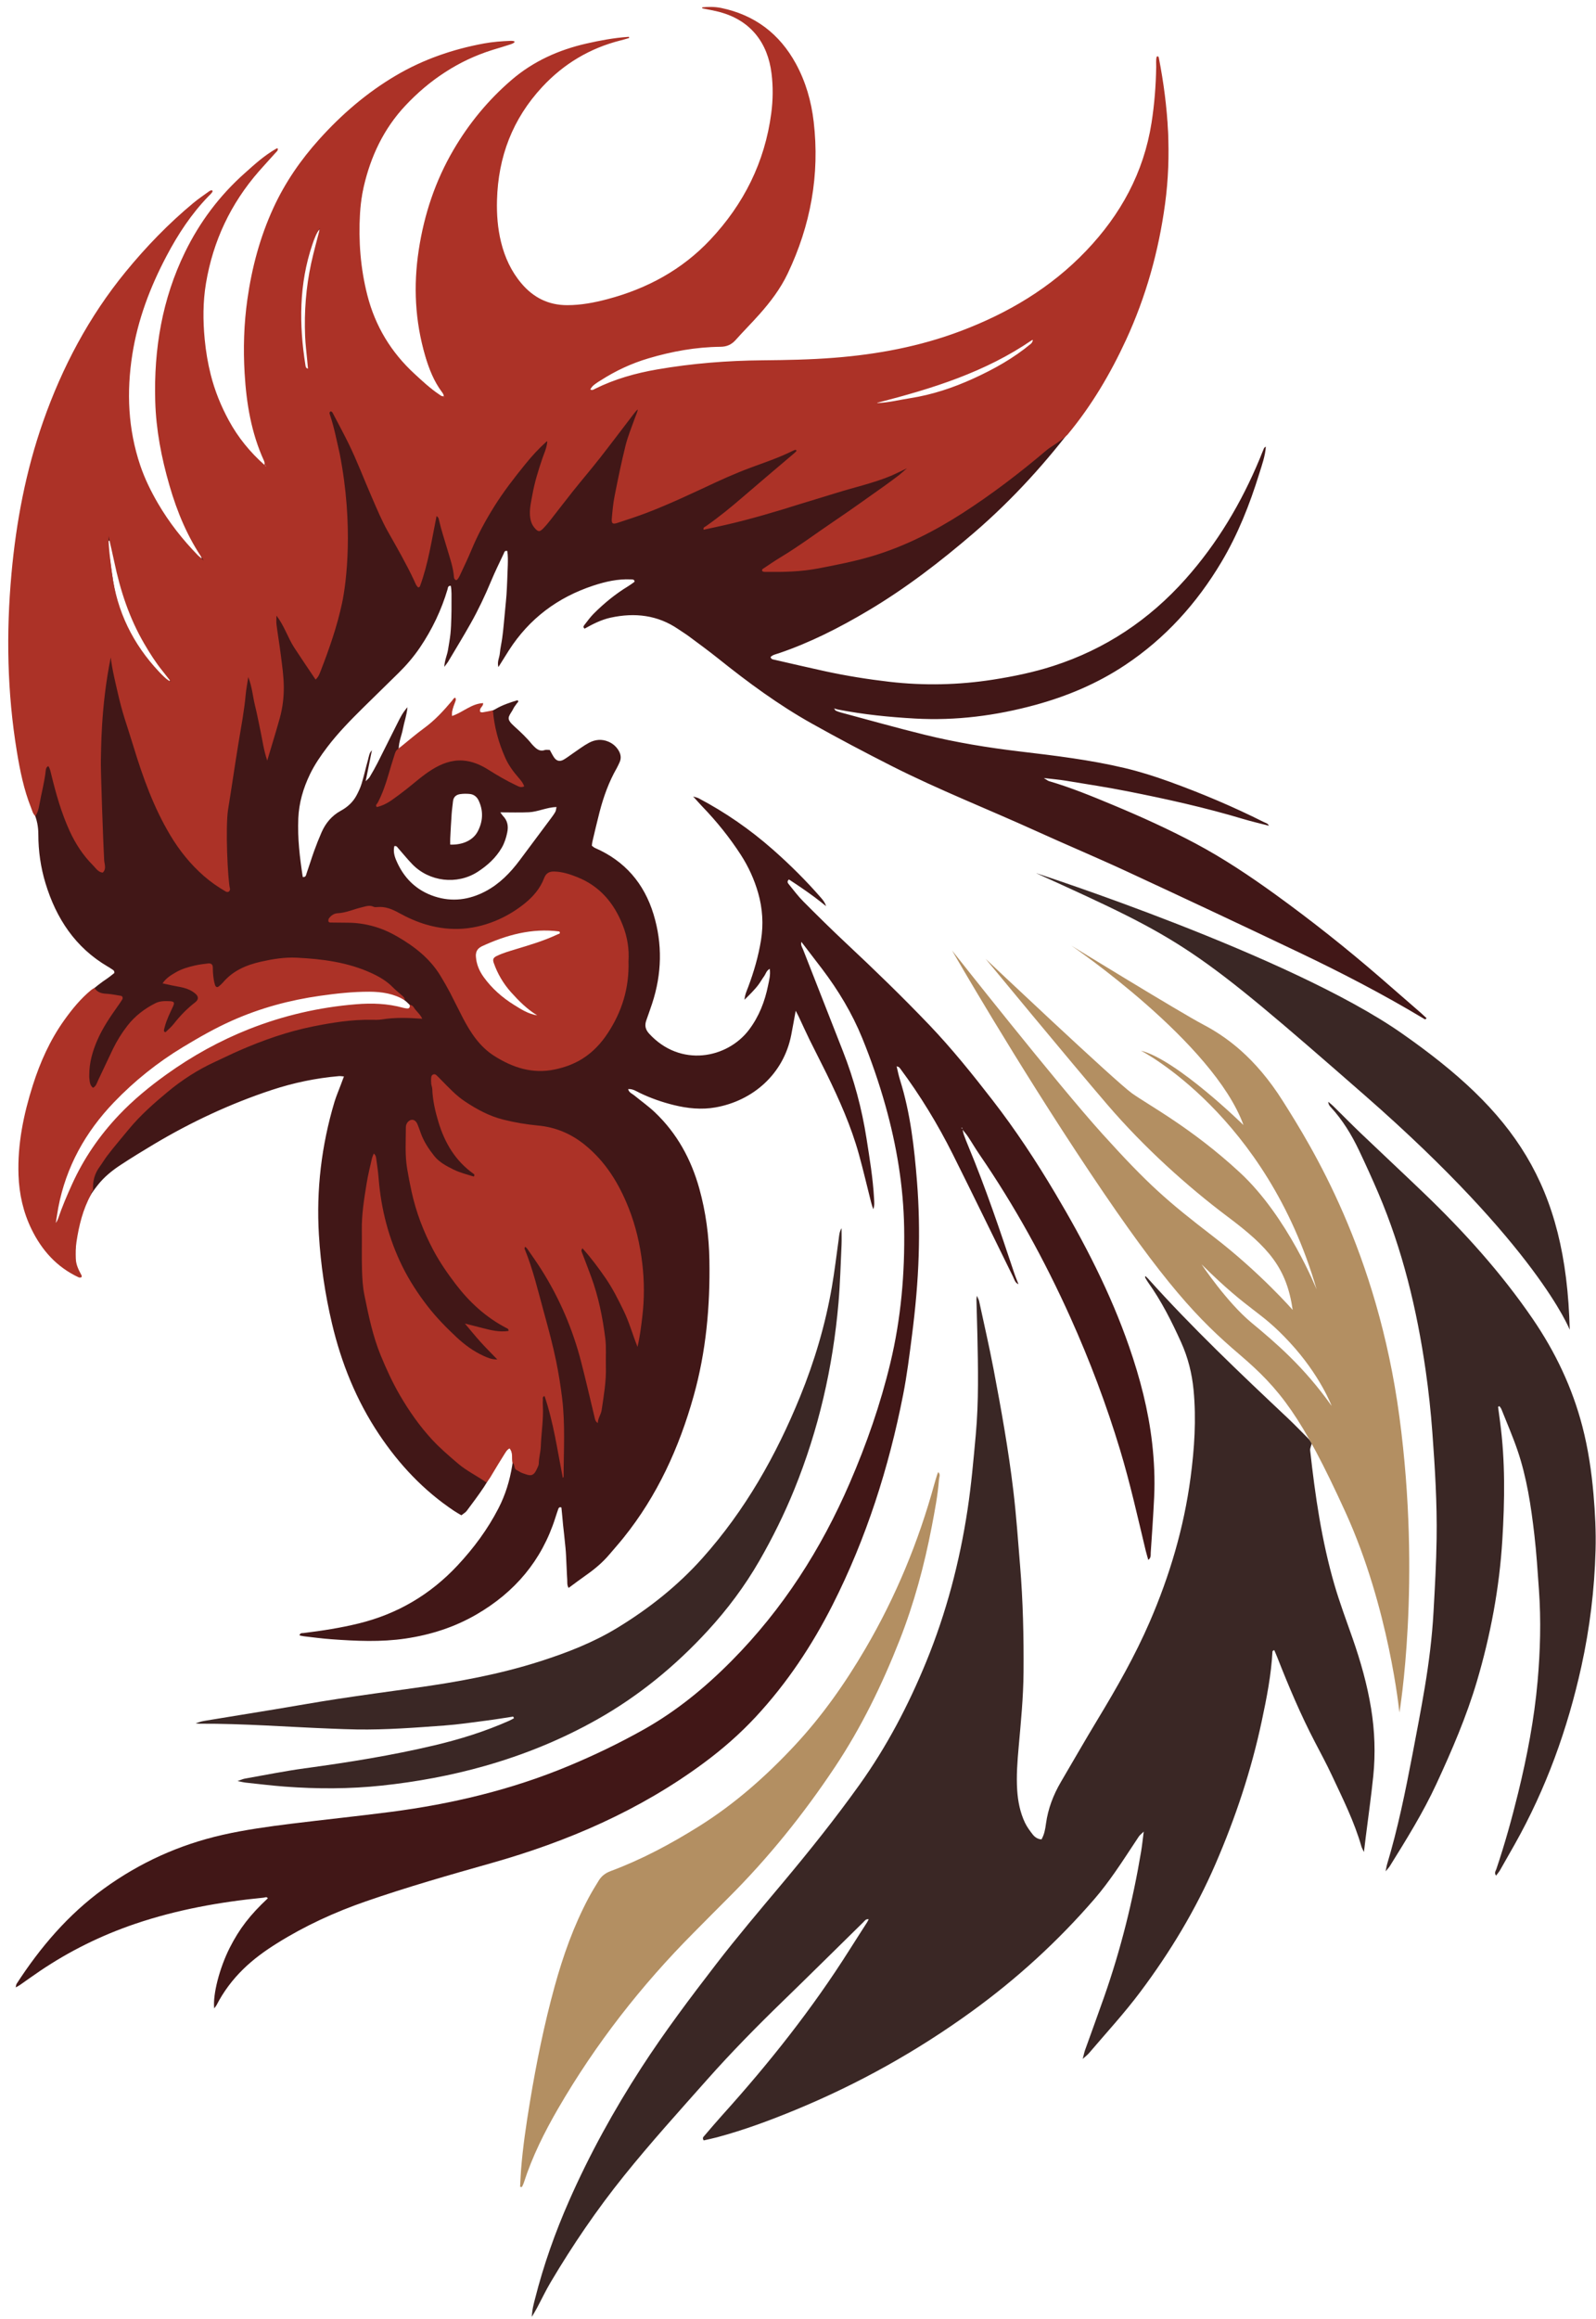<svg width="177" height="257" viewBox="0 0 177 257" fill="none" xmlns="http://www.w3.org/2000/svg">
<path d="M34.214 41.094C34.301 40.156 34.037 39.298 34.046 38.427C34.056 37.547 33.981 36.67 33.981 35.79C33.978 34.944 33.998 34.099 34.056 33.258C34.114 32.383 34.197 31.503 34.331 30.636C34.465 29.769 34.694 28.918 34.85 28.053C35.001 27.212 35.399 26.427 35.455 25.403C34.944 25.9 34.811 26.414 34.642 26.901C33.442 30.348 33.157 33.903 33.446 37.517C33.522 38.462 33.661 39.404 33.784 40.344C33.819 40.611 33.851 40.896 34.214 41.094ZM12.227 59.912C12.156 59.921 12.084 59.929 12.013 59.938C12.013 60.215 11.979 60.496 12.02 60.766C12.257 62.4 12.439 64.047 12.778 65.662C13.542 69.283 15.438 72.292 17.986 74.921C18.157 75.098 18.343 75.26 18.536 75.414C18.634 75.493 18.76 75.596 18.901 75.364C18.726 75.13 18.553 74.871 18.353 74.631C16.502 72.378 15.145 69.848 14.124 67.126C13.38 65.141 12.943 63.077 12.497 61.014C12.418 60.645 12.318 60.279 12.227 59.912ZM96.891 44.757C97.33 44.769 97.571 44.817 97.799 44.776C99.528 44.467 101.268 44.203 102.978 43.805C105.736 43.166 108.305 42.013 110.769 40.634C112.12 39.879 113.417 39.032 114.591 38.014C114.707 37.914 114.884 37.795 114.632 37.565C114.316 37.751 113.979 37.929 113.659 38.137C111.469 39.566 109.131 40.697 106.705 41.657C103.888 42.77 100.987 43.611 98.047 44.33C97.714 44.413 97.373 44.467 96.891 44.757ZM49.929 93.604C51.307 93.654 52.468 93.125 52.982 92.143C53.565 91.032 53.629 89.86 53.075 88.702C52.881 88.3 52.545 88.034 52.094 87.991C51.747 87.958 51.394 87.958 51.049 88.006C50.591 88.068 50.282 88.323 50.237 88.825C50.194 89.278 50.12 89.73 50.09 90.184C50.025 91.095 49.979 92.005 49.932 92.917C49.921 93.121 49.929 93.326 49.929 93.604ZM62.193 103.393C62.165 103.324 62.161 103.27 62.139 103.263C61.979 103.205 61.821 103.124 61.657 103.109C58.764 102.841 56.075 103.576 53.481 104.78C52.893 105.055 52.684 105.509 52.742 106.151C52.822 107.026 53.179 107.779 53.693 108.462C55.038 110.247 56.806 111.497 58.808 112.442C58.998 112.53 59.201 112.597 59.405 112.644C59.485 112.665 59.582 112.597 59.714 112.556C58.981 111.951 58.242 111.417 57.599 110.786C56.974 110.172 56.395 109.497 55.899 108.778C55.386 108.034 54.904 107.245 54.791 106.304C55.113 105.961 55.526 105.846 55.92 105.713C56.62 105.474 57.333 105.278 58.032 105.042C59.13 104.67 60.228 104.29 61.316 103.888C61.629 103.771 61.983 103.683 62.193 103.393ZM55.487 90.029C55.65 90.25 55.703 90.342 55.775 90.418C56.294 90.944 56.402 91.566 56.252 92.27C56.127 92.863 55.95 93.425 55.645 93.951C54.992 95.072 54.067 95.911 52.986 96.614C50.701 98.098 47.6 97.724 45.717 95.77C45.18 95.213 44.692 94.608 44.18 94.028C44.072 93.905 43.998 93.719 43.734 93.771C43.606 94.292 43.715 94.8 43.915 95.284C44.744 97.277 46.151 98.684 48.219 99.355C50.165 99.981 52.044 99.728 53.84 98.781C55.403 97.956 56.599 96.726 57.641 95.33C58.802 93.778 59.96 92.227 61.116 90.673C61.283 90.446 61.454 90.219 61.587 89.973C61.662 89.841 61.666 89.668 61.717 89.436C60.605 89.478 59.662 89.968 58.652 90.018C57.647 90.066 56.637 90.029 55.487 90.029ZM46.211 112.426C45.546 111.27 44.59 110.472 43.598 110.169C42.956 109.971 42.297 109.882 41.622 109.854C39.502 109.763 37.405 109.992 35.314 110.312C33.014 110.665 30.744 111.14 28.548 111.927C23.107 113.875 18.27 116.828 14.002 120.712C11.774 122.74 9.891 125.05 8.512 127.753C7.331 130.061 6.527 132.485 6.17 135.055C6.149 135.22 6.168 135.39 6.168 135.558C6.376 135.421 6.482 135.249 6.553 135.064C6.847 134.31 7.117 133.546 7.417 132.794C9.255 128.187 12.105 124.318 15.913 121.143C18.879 118.669 22.135 116.659 25.615 115.008C28.944 113.43 32.454 112.433 36.079 111.813C38.133 111.462 40.197 111.274 42.282 111.373C43.594 111.436 44.859 111.704 46.211 112.426ZM112.939 142.319C112.57 142.163 112.496 141.791 112.344 141.484C110.12 136.966 107.924 132.435 105.672 127.932C103.998 124.588 102.055 121.402 99.817 118.399C99.74 118.298 99.643 118.211 99.438 118.179C99.56 118.68 99.658 119.19 99.813 119.683C100.972 123.373 101.397 127.182 101.702 131.017C101.917 133.723 101.968 136.434 101.884 139.147C101.793 142.109 101.516 145.056 101.141 147.991C100.859 150.191 100.587 152.399 100.159 154.573C98.57 162.664 96.078 170.464 92.349 177.837C90.064 182.353 87.28 186.538 83.825 190.259C82.07 192.148 80.142 193.834 78.064 195.371C70.944 200.639 62.965 204.084 54.498 206.478C49.82 207.799 45.148 209.135 40.556 210.726C37.12 211.916 33.825 213.425 30.734 215.358C29.385 216.199 28.105 217.124 26.964 218.242C25.771 219.411 24.783 220.725 24.019 222.213C23.961 222.326 23.872 222.423 23.758 222.582C23.581 221.044 24.355 218.08 25.477 215.866C26.547 213.756 27.733 212.217 29.701 210.382C29.58 210.168 29.392 210.293 29.242 210.309C24.392 210.784 19.618 211.64 14.99 213.209C11.233 214.485 7.705 216.223 4.417 218.445C3.659 218.957 2.917 219.496 2.165 220.017C2.063 220.088 1.946 220.138 1.737 220.254C1.793 220.036 1.795 219.932 1.842 219.859C4.469 215.806 7.558 212.181 11.499 209.325C15.489 206.43 19.88 204.439 24.686 203.35C27.197 202.782 29.744 202.434 32.295 202.115C35.965 201.662 39.644 201.281 43.312 200.808C50.081 199.93 56.679 198.365 62.999 195.738C65.864 194.548 68.659 193.205 71.363 191.688C75.019 189.638 78.224 187.007 81.162 184.037C86.811 178.331 91.061 171.7 94.24 164.346C96.104 160.035 97.645 155.626 98.741 151.056C99.926 146.123 100.358 141.125 100.272 136.065C100.192 131.456 99.439 126.955 98.196 122.526C97.481 119.981 96.618 117.487 95.62 115.04C94.495 112.284 92.969 109.755 91.175 107.385C90.432 106.404 89.677 105.431 88.875 104.383C88.776 104.752 88.963 104.977 89.055 105.211C90.526 108.98 92.007 112.748 93.488 116.516C94.716 119.642 95.583 122.865 96.1 126.184C96.443 128.376 96.809 130.563 96.931 132.783C96.953 133.19 97.01 133.593 96.844 134.017C96.763 133.758 96.672 133.503 96.605 133.24C96.154 131.466 95.741 129.681 95.252 127.917C94.391 124.817 93.086 121.892 91.677 119.009C91.058 117.745 90.403 116.497 89.783 115.232C89.364 114.379 88.977 113.512 88.572 112.651C88.486 112.47 88.388 112.296 88.244 112.02C88.062 113.003 87.915 113.859 87.747 114.711C86.889 119.075 83.455 122.005 79.344 122.729C77.8 123.001 76.255 122.844 74.733 122.47C73.43 122.15 72.171 121.709 70.959 121.127C70.564 120.939 70.178 120.656 69.66 120.699C69.759 121.099 70.092 121.194 70.321 121.382C71.082 122.009 71.895 122.58 72.608 123.254C75.077 125.591 76.648 128.469 77.555 131.724C78.276 134.32 78.629 136.966 78.674 139.656C78.764 144.755 78.307 149.794 76.925 154.718C75.321 160.438 72.9 165.762 69.149 170.423C68.642 171.054 68.103 171.659 67.578 172.278C66.843 173.143 65.989 173.87 65.061 174.521C64.404 174.982 63.764 175.466 63.06 175.982C62.867 175.672 62.926 175.354 62.906 175.058C62.88 174.706 62.87 174.353 62.852 174.003C62.837 173.685 62.822 173.367 62.807 173.051C62.79 172.699 62.779 172.347 62.753 171.997C62.732 171.679 62.697 171.365 62.664 171.05C62.629 170.7 62.593 170.348 62.556 169.997C62.521 169.684 62.483 169.368 62.45 169.052C62.416 168.702 62.388 168.35 62.353 167.999C62.325 167.686 62.292 167.373 62.262 167.072C62.065 166.992 61.966 167.083 61.917 167.226C61.799 167.557 61.69 167.891 61.583 168.226C60.079 172.952 57.089 176.463 52.831 178.929C50.392 180.343 47.759 181.18 44.975 181.593C42.234 181.999 39.493 181.869 36.75 181.67C35.734 181.597 34.72 181.458 33.704 181.343C33.542 181.324 33.384 181.278 33.218 181.246C33.283 180.937 33.499 181.002 33.65 180.983C35.715 180.732 37.766 180.414 39.787 179.919C44.08 178.867 47.727 176.719 50.745 173.488C52.533 171.573 54.082 169.489 55.285 167.152C56.05 165.667 56.532 164.091 56.8 162.446C56.949 161.533 56.901 161.188 56.56 160.451C56.417 160.555 56.251 160.626 56.164 160.752C55.785 161.303 55.418 161.863 55.07 162.433C54.595 163.216 54.175 164.033 53.672 164.795C53.069 165.704 52.409 166.575 51.757 167.449C51.616 167.632 51.389 167.753 51.164 167.932C50.87 167.755 50.596 167.604 50.338 167.431C46.979 165.187 44.27 162.305 42.033 158.957C39.517 155.191 37.854 151.067 36.816 146.674C36.054 143.444 35.568 140.167 35.368 136.86C35.066 131.86 35.652 126.942 37.089 122.136C37.282 121.499 37.549 120.883 37.783 120.256C37.893 119.965 38.004 119.672 38.142 119.298C37.908 119.281 37.746 119.247 37.588 119.262C35.052 119.48 32.576 119.994 30.157 120.79C25.555 122.308 21.192 124.35 17.035 126.83C15.794 127.569 14.564 128.326 13.358 129.117C12.414 129.737 11.534 130.453 10.833 131.348C10.422 131.871 10.014 132.418 9.728 133.012C8.866 134.813 8.423 136.726 8.345 138.722C8.311 139.582 8.409 140.41 8.875 141.159C8.909 141.219 8.929 141.289 8.944 141.356C8.95 141.382 8.925 141.417 8.883 141.518C7.781 140.98 6.737 140.39 5.88 139.491C3.866 137.376 2.731 134.861 2.312 131.986C1.972 129.655 2.128 127.344 2.541 125.046C3.131 121.773 4.084 118.611 5.647 115.658C7.166 112.787 9.132 110.287 11.868 108.455C12.156 108.261 12.422 108.034 12.681 107.835C12.716 107.521 12.472 107.47 12.316 107.351C12.206 107.266 12.08 107.2 11.959 107.128C8.355 105.016 6.233 101.791 5.044 97.882C4.51 96.121 4.251 94.304 4.251 92.463C4.251 91.602 4.095 90.814 3.738 90.016C2.915 88.174 2.48 86.212 2.124 84.231C1.131 78.728 0.872 73.174 1.101 67.599C1.375 60.92 2.396 54.35 4.46 47.981C7.66 38.1 13.129 29.7 21.065 22.951C21.698 22.413 22.368 21.922 23.144 21.572C22.85 21.913 22.56 22.256 22.265 22.592C20.699 24.378 19.449 26.378 18.353 28.476C16.782 31.483 15.524 34.609 14.854 37.956C14.296 40.74 14.095 43.544 14.361 46.364C14.735 50.338 16.112 53.961 18.352 57.26C19.366 58.751 20.496 60.144 21.75 61.434C21.884 61.572 22.057 61.674 22.373 61.919C22.284 61.599 22.279 61.458 22.212 61.358C20.256 58.483 19.259 55.226 18.379 51.914C17.344 48.02 17.089 44.06 17.405 40.068C17.671 36.685 18.363 33.382 19.625 30.212C21.321 25.951 23.821 22.249 27.291 19.229C28.06 18.559 28.87 17.936 29.669 17.299C29.802 17.191 29.96 17.11 30.101 17.019C30.287 17.205 30.124 17.303 30.047 17.393C29.586 17.928 29.113 18.448 28.652 18.983C25.608 22.497 23.63 26.526 22.825 31.112C22.401 33.524 22.441 35.948 22.716 38.377C23.023 41.103 23.821 43.673 25.044 46.123C26.114 48.265 27.623 50.061 29.35 51.694C29.396 51.734 29.476 51.741 29.54 51.764C29.705 51.648 29.608 51.518 29.551 51.404C28.369 49.043 27.806 46.511 27.467 43.913C27.089 40.997 27.104 38.068 27.329 35.154C27.748 29.709 29.234 24.564 32.124 19.882C33.574 17.529 35.392 15.47 37.362 13.541C39.69 11.26 42.265 9.309 45.161 7.796C47.932 6.345 50.873 5.398 53.957 4.912C54.891 4.765 55.846 4.741 57.044 4.638C56.601 4.81 56.387 4.912 56.162 4.981C54.346 5.545 52.539 6.129 50.867 7.065C46.151 9.707 42.606 13.366 40.861 18.591C40.256 20.407 39.945 22.271 39.841 24.183C39.675 27.236 39.992 30.234 40.796 33.176C41.705 36.492 43.49 39.283 46.026 41.587C46.962 42.439 47.974 43.209 48.955 44.01C49.08 44.112 49.236 44.177 49.372 44.252C49.549 44.008 49.408 43.861 49.31 43.734C47.612 41.538 46.897 38.944 46.559 36.282C45.278 26.155 48.289 17.441 55.442 10.165C58.163 7.395 61.479 5.705 65.256 4.883C66.181 4.682 67.109 4.499 68.086 4.538C67.898 4.613 67.712 4.696 67.522 4.763C63.276 6.274 59.98 8.963 57.667 12.823C56.14 15.373 55.28 18.148 55.105 21.122C54.988 23.098 55.036 25.066 55.54 26.998C55.98 28.692 56.715 30.234 57.869 31.568C59.387 33.319 61.309 34.069 63.602 33.919C66.199 33.749 68.653 32.999 71.035 32.004C74.926 30.381 78.138 27.869 80.671 24.499C82.924 21.501 84.519 18.191 85.295 14.512C85.749 12.366 85.946 10.195 85.636 8.003C85.321 5.783 84.392 3.917 82.565 2.543C81.67 1.87 80.645 1.518 79.593 1.215C79.273 1.122 78.95 1.036 78.644 0.899C80.196 0.876 81.627 1.326 82.999 1.998C85.362 3.154 87.098 4.953 88.3 7.272C89.433 9.457 90.059 11.792 90.241 14.246C90.299 15.053 90.397 15.863 90.395 16.67C90.382 21.388 89.411 25.896 87.371 30.161C86.527 31.927 85.366 33.474 84.072 34.923C83.25 35.841 82.37 36.71 81.551 37.629C81.093 38.146 80.555 38.373 79.88 38.373C78.361 38.369 76.854 38.543 75.364 38.822C72.368 39.383 69.489 40.277 66.879 41.913C66.076 42.419 65.358 43.029 64.642 43.617C64.751 43.873 64.889 43.769 65.001 43.723C65.165 43.658 65.323 43.58 65.477 43.494C67.839 42.156 70.414 41.464 73.069 41.014C76.512 40.431 79.982 40.137 83.475 40.079C85.589 40.041 87.704 40.02 89.815 39.921C95.362 39.659 100.827 38.894 106.067 36.959C109.279 35.775 112.382 34.346 115.2 32.374C118.43 30.115 121.272 27.46 123.53 24.201C125.668 21.107 127.068 17.729 127.73 14.032C128.114 11.875 128.263 9.7 128.296 7.514C128.302 7.129 128.298 6.743 128.352 6.353C128.661 7.054 128.698 7.804 128.811 8.537C129.197 11.044 129.548 13.555 129.543 16.101C129.534 22.076 128.514 27.869 126.506 33.496C124.838 38.176 122.563 42.538 119.593 46.514C116.169 51.096 112.347 55.325 107.996 59.063C104.299 62.238 100.451 65.202 96.257 67.688C93.103 69.56 89.843 71.224 86.357 72.403C86.037 72.508 85.693 72.569 85.457 72.817C85.533 73.09 85.732 73.081 85.894 73.118C87.747 73.542 89.597 73.974 91.456 74.38C93.831 74.897 96.229 75.281 98.646 75.561C102.485 76.003 106.309 75.917 110.127 75.323C112.393 74.968 114.628 74.51 116.815 73.803C122.591 71.94 127.448 68.695 131.476 64.177C135.006 60.217 137.675 55.727 139.705 50.842C139.867 50.45 140.013 50.054 140.183 49.668C140.218 49.59 140.334 49.547 140.412 49.489L140.388 49.467C140.319 50.535 139.952 51.533 139.64 52.536C138.584 55.941 137.276 59.242 135.443 62.314C132.714 66.885 129.223 70.751 124.774 73.708C121.698 75.754 118.332 77.169 114.775 78.136C110.428 79.318 106.002 79.886 101.501 79.635C98.62 79.473 95.745 79.188 92.907 78.628C92.77 78.6 92.638 78.55 92.502 78.51C92.446 78.516 92.39 78.522 92.336 78.529C92.394 78.524 92.453 78.52 92.511 78.516C92.569 78.597 92.61 78.719 92.691 78.758C92.878 78.851 93.082 78.918 93.285 78.972C96.378 79.8 99.461 80.671 102.569 81.434C106.024 82.283 109.534 82.858 113.069 83.278C116.984 83.743 120.898 84.208 124.744 85.122C126.426 85.522 128.069 86.041 129.69 86.629C133.268 87.923 136.767 89.402 140.17 91.11C140.38 91.216 140.65 91.257 140.724 91.542L140.747 91.519C139.796 91.27 138.835 91.053 137.894 90.771C133.674 89.504 129.379 88.552 125.062 87.699C122.784 87.247 120.485 86.899 118.192 86.521C117.467 86.401 116.731 86.343 115.76 86.227C116.089 86.425 116.208 86.533 116.344 86.572C118.782 87.286 121.128 88.252 123.465 89.227C126.552 90.513 129.598 91.892 132.556 93.464C135.676 95.122 138.601 97.078 141.457 99.14C145.453 102.031 149.321 105.092 153.052 108.321C154.569 109.633 156.083 110.955 157.596 112.273C157.805 112.457 158.005 112.651 158.206 112.837C158.071 113.057 157.959 112.928 157.858 112.867C153.385 110.185 148.758 107.787 144.052 105.545C137.697 102.517 131.323 99.525 124.935 96.564C121.612 95.025 118.233 93.611 114.9 92.095C109.58 89.679 104.13 87.543 98.911 84.904C95.929 83.393 92.969 81.832 90.051 80.198C86.352 78.131 82.949 75.621 79.647 72.977C78.601 72.141 77.517 71.352 76.445 70.554C76.05 70.26 75.628 70.003 75.22 69.724C72.922 68.155 70.403 67.873 67.738 68.448C66.694 68.674 65.755 69.155 64.837 69.668C64.614 69.506 64.742 69.348 64.841 69.223C65.165 68.807 65.477 68.377 65.848 68.005C66.997 66.856 68.248 65.831 69.64 64.984C69.88 64.838 70.105 64.672 70.332 64.51C70.356 64.492 70.36 64.449 70.375 64.413C70.313 64.186 70.116 64.218 69.951 64.212C68.52 64.144 67.145 64.459 65.805 64.899C61.852 66.201 58.695 68.556 56.436 72.079C56.058 72.668 55.691 73.265 55.274 73.929C55.107 73.343 55.393 72.88 55.433 72.398C55.483 71.838 55.617 71.287 55.695 70.729C55.769 70.207 55.82 69.679 55.872 69.153C55.931 68.594 55.978 68.031 56.03 67.471C56.078 66.945 56.136 66.418 56.173 65.891C56.209 65.366 56.229 64.837 56.252 64.309C56.277 63.747 56.298 63.183 56.316 62.619C56.331 62.095 56.335 61.572 56.262 61.068C55.954 60.985 55.931 61.211 55.87 61.341C55.39 62.359 54.891 63.371 54.459 64.41C53.795 66.005 53.058 67.564 52.21 69.069C51.4 70.511 50.535 71.922 49.69 73.345C49.603 73.49 49.487 73.62 49.275 73.905C49.316 73.126 49.597 72.593 49.685 72.019C49.778 71.43 49.893 70.841 49.956 70.247C50.016 69.653 50.036 69.054 50.053 68.455C50.072 67.856 50.076 67.258 50.072 66.659C50.07 66.075 50.101 65.49 49.993 64.919C49.659 64.916 49.685 65.135 49.642 65.286C48.957 67.602 47.93 69.752 46.579 71.752C45.886 72.776 45.083 73.713 44.203 74.579C42.9 75.866 41.581 77.137 40.28 78.425C38.877 79.813 37.491 81.22 36.295 82.796C35.572 83.752 34.893 84.733 34.37 85.82C33.628 87.363 33.159 88.965 33.083 90.686C32.986 92.88 33.245 95.037 33.576 97.191C33.935 97.24 33.938 96.963 33.996 96.806C34.29 95.975 34.542 95.133 34.841 94.304C35.092 93.611 35.364 92.924 35.66 92.247C36.11 91.22 36.8 90.394 37.8 89.849C38.526 89.454 39.128 88.911 39.524 88.181C39.754 87.751 39.969 87.298 40.109 86.834C40.375 85.958 40.57 85.063 40.818 84.184C40.919 83.82 40.948 83.414 41.267 83.142L41.251 83.116C41.032 84.212 40.811 85.305 40.555 86.579C40.781 86.347 40.918 86.252 40.991 86.125C41.296 85.609 41.597 85.089 41.867 84.557C42.617 83.081 43.347 81.596 44.093 80.12C44.374 79.56 44.644 78.989 45.191 78.377C45.1 79.314 44.822 80.023 44.687 80.762C44.558 81.471 44.234 82.141 44.212 83.027C46.393 81.218 48.715 79.786 50.381 77.435C50.522 77.9 50.237 78.133 50.213 78.418C50.187 78.723 49.968 79.009 50.145 79.383C50.55 79.426 50.84 79.129 51.172 78.981C51.557 78.808 51.912 78.568 52.295 78.391C52.638 78.233 53.001 78.12 53.467 77.943C53.319 78.342 53.22 78.613 53.099 78.946C53.299 78.985 53.436 79.05 53.555 79.026C54.037 78.935 54.517 78.84 54.954 78.583C55.715 78.131 56.551 77.856 57.392 77.604C57.587 77.77 57.39 77.846 57.329 77.941C57.236 78.087 57.12 78.222 57.024 78.367C56.949 78.485 56.895 78.618 56.823 78.739C56.355 79.506 56.115 79.67 57.066 80.524C57.749 81.138 58.414 81.762 58.992 82.478C59.08 82.587 59.186 82.681 59.285 82.781C59.603 83.092 59.947 83.291 60.42 83.124C60.576 83.07 60.764 83.116 60.974 83.116C61.127 83.39 61.266 83.673 61.439 83.933C61.716 84.344 62.079 84.437 62.524 84.182C62.887 83.972 63.218 83.706 63.568 83.471C64.152 83.079 64.712 82.642 65.33 82.314C66.002 81.959 66.732 81.88 67.472 82.195C67.909 82.38 68.257 82.662 68.523 83.049C68.843 83.514 68.955 84.007 68.687 84.54C68.594 84.729 68.514 84.925 68.41 85.109C67.524 86.648 66.932 88.302 66.488 90.011C66.206 91.103 65.952 92.202 65.693 93.297C65.661 93.43 65.658 93.57 65.639 93.729C65.764 93.821 65.864 93.922 65.987 93.976C69.301 95.412 71.438 97.911 72.48 101.326C73.484 104.621 73.402 107.93 72.328 111.205C72.12 111.84 71.888 112.47 71.67 113.101C71.482 113.646 71.571 114.093 71.984 114.547C75.451 118.341 80.66 117.31 83.067 114.125C84.173 112.66 84.82 110.999 85.18 109.219C85.298 108.639 85.468 108.057 85.366 107.374C84.993 107.563 84.93 107.93 84.742 108.189C84.515 108.503 84.327 108.844 84.095 109.154C83.883 109.435 83.644 109.696 83.404 109.953C83.168 110.206 82.917 110.446 82.565 110.797C82.619 110.202 82.818 109.8 82.974 109.389C83.607 107.703 84.106 105.983 84.396 104.204C84.681 102.433 84.573 100.688 84.083 98.97C83.654 97.472 83.017 96.067 82.168 94.752C80.92 92.822 79.487 91.043 77.891 89.389C77.602 89.088 77.327 88.771 76.871 88.269C77.234 88.384 77.359 88.405 77.468 88.462C80.442 90.027 83.188 91.929 85.711 94.152C87.615 95.829 89.415 97.616 91.082 99.534C91.305 99.789 91.506 100.066 91.618 100.426C91.19 100.09 90.769 99.746 90.332 99.422C89.852 99.065 89.361 98.722 88.869 98.382C88.408 98.066 87.941 97.763 87.494 97.465C87.252 97.684 87.357 97.852 87.464 97.979C87.997 98.633 88.503 99.316 89.098 99.912C90.662 101.484 92.245 103.045 93.864 104.56C97.006 107.498 100.092 110.488 103.064 113.596C105.574 116.225 107.846 119.05 110.07 121.92C112.624 125.213 114.911 128.685 117.033 132.258C120.258 137.681 123.155 143.278 125.23 149.264C126.433 152.734 127.357 156.274 127.775 159.93C128.002 161.927 128.094 163.936 127.997 165.946C127.9 167.987 127.756 170.025 127.619 172.063C127.602 172.329 127.676 172.638 127.347 172.877C127.248 172.518 127.144 172.189 127.063 171.856C126.167 168.125 125.334 164.377 124.223 160.699C122.704 155.669 120.853 150.769 118.694 145.974C115.851 139.661 112.526 133.628 108.607 127.921C108.168 127.281 107.779 126.609 107.351 125.965C107.163 125.68 106.929 125.425 106.718 125.157C106.692 125.099 106.797 124.942 106.607 125.006C106.653 125.046 106.699 125.089 106.743 125.131C106.792 125.334 106.817 125.544 106.886 125.738C107.04 126.166 107.206 126.592 107.382 127.011C109.297 131.613 110.892 136.329 112.466 141.054C112.609 141.484 112.788 141.903 112.952 142.327L112.939 142.319Z" fill="#411717"/>
<path d="M58.984 256.765C59.017 255.908 59.192 255.338 59.337 254.763C60.281 251.035 61.563 247.42 63.114 243.901C65.377 238.764 68.079 233.868 71.129 229.156C73.698 225.189 76.538 221.421 79.419 217.681C81.765 214.639 84.251 211.713 86.718 208.771C89.707 205.206 92.614 201.579 95.32 197.793C98.347 193.561 100.744 188.987 102.716 184.177C104.945 178.738 106.428 173.096 107.305 167.298C107.722 164.551 107.962 161.773 108.216 159.004C108.552 155.314 108.472 151.613 108.393 147.914C108.364 146.611 108.321 145.308 108.289 144.006C108.286 143.917 108.31 143.828 108.341 143.61C108.458 143.882 108.551 144.036 108.587 144.198C109.128 146.713 109.709 149.216 110.189 151.74C111.037 156.204 111.842 160.677 112.379 165.189C112.71 167.952 112.902 170.729 113.129 173.503C113.453 177.437 113.544 181.379 113.513 185.329C113.492 188.115 113.215 190.885 112.969 193.656C112.829 195.236 112.705 196.819 112.809 198.405C112.891 199.644 113.131 200.853 113.66 201.981C113.883 202.45 114.199 202.884 114.521 203.295C114.756 203.599 115.081 203.825 115.503 203.853C115.82 203.306 115.922 202.707 115.999 202.123C116.227 200.452 116.813 198.922 117.659 197.48C119.016 195.171 120.345 192.847 121.73 190.558C123.847 187.061 125.87 183.518 127.5 179.758C129.725 174.622 131.298 169.304 132.037 163.753C132.465 160.537 132.679 157.305 132.37 154.056C132.195 152.216 131.752 150.452 130.991 148.766C129.945 146.453 128.807 144.19 127.325 142.119C127.201 141.948 127.103 141.76 126.995 141.579C126.984 141.558 127.003 141.525 127.02 141.414C127.146 141.533 127.243 141.613 127.327 141.706C132.204 147.14 137.496 152.158 142.807 157.156C143.6 157.906 144.359 158.69 145.127 159.467C145.274 159.615 145.377 159.804 145.486 159.948C145.414 160.24 145.274 160.504 145.3 160.749C145.853 165.759 146.575 170.744 147.982 175.595C148.57 177.62 149.318 179.6 150.014 181.596C150.896 184.125 151.627 186.693 152.059 189.346C152.463 191.832 152.552 194.326 152.299 196.823C152.068 199.1 151.741 201.367 151.458 203.639C151.397 204.116 151.343 204.594 151.264 205.251C151.123 204.946 151.033 204.802 150.987 204.646C150.2 201.888 148.914 199.335 147.707 196.754C147.126 195.511 146.473 194.3 145.838 193.083C144.254 190.05 142.924 186.907 141.674 183.725C141.564 183.44 141.437 183.159 141.313 182.865C141.216 182.934 141.123 182.969 141.121 183.005C140.981 185.618 140.479 188.174 139.934 190.725C138.773 196.187 137.018 201.455 134.8 206.579C132.606 211.648 129.774 216.334 126.464 220.751C124.688 223.124 122.681 225.299 120.762 227.551C120.611 227.731 120.414 227.874 120.077 228.18C120.199 227.712 120.248 227.446 120.338 227.195C121.036 225.238 121.757 223.289 122.444 221.328C124.292 216.066 125.634 210.673 126.555 205.176C126.665 204.518 126.73 203.857 126.843 202.988C126.562 203.265 126.402 203.379 126.3 203.531C125.416 204.847 124.571 206.188 123.658 207.485C122.951 208.492 122.214 209.486 121.41 210.416C117.34 215.131 112.77 219.302 107.725 222.952C101.649 227.349 95.143 230.975 88.206 233.834C85.371 235.003 82.502 236.066 79.538 236.862C79.034 236.996 78.522 237.1 78.046 237.21C77.85 236.946 78.012 236.821 78.115 236.7C78.782 235.926 79.441 235.143 80.124 234.387C85.302 228.647 90.094 222.614 94.224 216.071C94.863 215.059 95.516 214.054 96.16 213.044C96.216 212.956 96.259 212.861 96.341 212.705C96.015 212.646 95.891 212.885 95.743 213.029C92.775 215.939 89.823 218.868 86.838 221.763C83.927 224.583 81.086 227.474 78.397 230.504C75.288 234.009 72.141 237.482 69.203 241.134C66.192 244.874 63.499 248.829 61.053 252.956C60.517 253.864 60.063 254.823 59.566 255.756C59.423 256.026 59.261 256.287 58.984 256.765Z" fill="#3A2725"/>
<path d="M166.14 155.914C166.214 156.47 166.285 157.023 166.361 157.578C166.944 161.928 166.879 166.288 166.613 170.659C166.287 175.994 165.305 181.213 163.794 186.327C162.633 190.252 161.012 194.003 159.294 197.715C157.822 200.89 155.98 203.847 154.138 206.809C154.052 206.95 153.931 207.07 153.671 207.393C153.751 206.986 153.769 206.82 153.816 206.66C155.031 202.641 155.861 198.534 156.65 194.416C157.119 191.96 157.592 189.505 158.005 187.04C158.47 184.26 158.825 181.463 158.98 178.646C159.132 175.94 159.285 173.229 159.324 170.518C159.382 166.606 159.144 162.701 158.855 158.799C158.684 156.478 158.437 154.167 158.107 151.867C157.135 145.114 155.548 138.521 152.86 132.225C152.182 130.641 151.466 129.07 150.727 127.511C149.893 125.756 148.887 124.102 147.554 122.669C147.424 122.528 147.318 122.362 147.305 122.109C147.48 122.256 147.666 122.39 147.828 122.55C148.859 123.562 149.871 124.595 150.915 125.592C153.234 127.807 155.58 129.99 157.893 132.21C162.352 136.489 166.481 141.052 169.981 146.167C172.493 149.837 174.372 153.788 175.491 158.095C176.131 160.555 176.501 163.06 176.722 165.592C176.901 167.665 177.009 169.736 176.95 171.819C176.834 176.165 176.309 180.453 175.375 184.699C173.849 191.625 171.464 198.223 167.979 204.411C167.443 205.363 166.905 206.312 166.361 207.259C166.242 207.462 166.084 207.644 165.919 207.868C165.686 207.566 165.878 207.347 165.948 207.146C166.883 204.375 167.666 201.561 168.362 198.72C169.361 194.643 170.15 190.527 170.522 186.344C170.82 182.972 170.915 179.589 170.673 176.208C170.528 174.169 170.4 172.128 170.165 170.101C169.796 166.915 169.326 163.739 168.28 160.691C167.755 159.161 167.108 157.674 166.509 156.169C166.459 156.048 166.362 155.946 166.289 155.834C166.239 155.862 166.189 155.888 166.14 155.914Z" fill="#3A2725"/>
<path d="M56.914 190.243C55.906 190.394 54.903 190.563 53.893 190.692C52.356 190.892 50.822 191.118 49.278 191.231C46.047 191.468 42.814 191.719 39.57 191.668C38.618 191.653 37.668 191.614 36.717 191.577C31.861 191.391 27.01 191.006 22.145 191.032C22.041 191.032 21.934 191.021 21.703 191.01C22.142 190.805 22.497 190.742 22.858 190.684C25.43 190.267 28.001 189.85 30.571 189.423C32.83 189.052 35.082 188.643 37.343 188.299C40.199 187.865 43.059 187.474 45.919 187.078C50.67 186.423 55.378 185.569 59.955 184.099C62.912 183.15 65.8 182.029 68.463 180.405C71.972 178.269 75.158 175.75 77.91 172.67C82.644 167.374 86.077 161.304 88.738 154.769C90.336 150.846 91.537 146.797 92.259 142.616C92.558 140.883 92.763 139.132 93.007 137.39C93.064 136.978 93.064 136.555 93.332 136.109C93.332 136.788 93.355 137.383 93.33 137.975C93.228 140.12 93.174 142.27 92.988 144.411C92.367 151.542 90.783 158.447 88.081 165.091C86.977 167.806 85.681 170.422 84.225 172.958C82.603 175.777 80.659 178.373 78.457 180.762C74.877 184.648 70.828 187.969 66.217 190.565C62.275 192.787 58.104 194.482 53.749 195.717C50.016 196.776 46.213 197.474 42.352 197.887C38.766 198.269 35.18 198.269 31.591 198.002C30.151 197.894 28.716 197.716 27.28 197.564C27.041 197.539 26.803 197.476 26.342 197.387C26.743 197.251 26.941 197.154 27.151 197.117C29.369 196.726 31.58 196.277 33.809 195.973C38.628 195.319 43.422 194.553 48.156 193.433C51.005 192.76 53.792 191.892 56.473 190.701C56.654 190.622 56.827 190.515 57.004 190.421C56.974 190.361 56.944 190.301 56.914 190.243Z" fill="#3A2725"/>
<path d="M57.68 242.364C57.714 241.735 57.738 241.106 57.785 240.479C57.982 237.95 58.358 235.442 58.771 232.941C59.483 228.631 60.351 224.353 61.512 220.14C62.45 216.737 63.626 213.423 65.293 210.301C65.641 209.651 66.03 209.02 66.417 208.391C66.724 207.894 67.172 207.57 67.721 207.364C71.168 206.084 74.391 204.355 77.502 202.411C81.473 199.93 84.947 196.858 88.134 193.443C91.177 190.181 93.726 186.556 95.974 182.716C99.34 176.972 101.862 170.872 103.626 164.454C103.719 164.114 103.825 163.78 103.929 163.442C103.96 163.345 104.009 163.252 104.054 163.148C104.335 163.412 104.154 163.717 104.134 163.985C104 165.745 103.661 167.472 103.331 169.204C102.505 173.501 101.367 177.714 99.764 181.786C97.824 186.711 95.515 191.46 92.569 195.872C89.1 201.074 85.198 205.924 80.762 210.339C79.488 211.605 78.229 212.887 76.962 214.16C71.117 220.029 66.058 226.513 61.897 233.681C60.377 236.303 59.022 239.012 58.09 241.911C58.039 242.073 57.952 242.221 57.882 242.377C57.816 242.373 57.746 242.368 57.68 242.364Z" fill="#B38F62"/>
<path d="M12.031 59.418C12.046 60.901 12.254 62.241 12.428 63.586C12.976 67.771 14.741 71.366 17.621 74.429C17.79 74.608 17.96 74.788 18.142 74.955C18.332 75.128 18.507 75.335 18.963 75.555C18.557 75.037 18.304 74.706 18.042 74.384C17.265 73.424 16.609 72.388 15.987 71.323C14.339 68.497 13.335 65.441 12.671 62.256C12.481 61.342 12.26 60.437 12.031 59.418ZM97.295 44.637C97.278 44.641 97.282 44.667 97.299 44.667C98.534 44.628 99.72 44.317 100.928 44.131C103.381 43.75 105.706 42.974 107.954 41.95C110.23 40.912 112.407 39.699 114.34 38.089C114.418 38.026 114.504 37.868 114.541 37.745C114.554 37.696 114.498 37.657 114.454 37.686C111.875 39.46 109.109 40.808 106.223 41.908C103.309 43.02 100.31 43.858 97.295 44.637ZM35.478 25.306C35.079 25.854 34.849 26.48 34.636 27.113C33.155 31.493 33.159 35.959 33.872 40.464C33.896 40.614 33.905 40.808 34.156 40.854C34.126 40.525 34.095 40.211 34.068 39.896C33.987 39.02 33.875 38.147 33.838 37.269C33.728 34.552 33.931 31.852 34.508 29.193C34.791 27.889 35.157 26.603 35.483 25.311L35.507 25.279L35.478 25.306ZM70.332 45.806C69.068 47.451 67.825 49.111 66.545 50.743C65.57 51.988 64.538 53.191 63.551 54.427C62.716 55.469 61.91 56.537 61.085 57.585C60.825 57.918 60.554 58.245 60.263 58.547C59.837 58.988 59.662 58.962 59.257 58.469C58.904 58.039 58.793 57.533 58.769 56.995C58.739 56.249 58.918 55.527 59.048 54.803C59.288 53.452 59.699 52.142 60.137 50.843C60.341 50.246 60.624 49.671 60.684 49.029C60.691 48.966 60.701 48.973 60.68 48.919C60.661 48.902 60.639 48.912 60.596 48.952C59.755 49.703 58.998 50.532 58.285 51.409C57.041 52.94 55.836 54.492 54.789 56.169C53.838 57.696 52.982 59.267 52.292 60.931C51.888 61.907 51.425 62.858 50.98 63.815C50.909 63.971 50.811 64.124 50.693 64.25C50.617 64.332 50.496 64.279 50.429 64.189C50.388 64.135 50.354 64.063 50.349 63.997C50.273 62.896 49.898 61.865 49.593 60.821C49.286 59.775 48.939 58.742 48.695 57.678C48.659 57.516 48.645 57.323 48.414 57.203C47.88 59.829 47.498 62.477 46.568 64.993C46.549 65.043 46.46 65.069 46.395 65.112C46.138 64.907 46.047 64.594 45.916 64.312C45.047 62.462 44.027 60.693 43.021 58.917C42.327 57.686 41.791 56.383 41.229 55.092C40.356 53.095 39.59 51.048 38.624 49.089C38.062 47.954 37.461 46.842 36.873 45.722C36.843 45.665 36.77 45.635 36.705 45.583C36.462 45.665 36.558 45.871 36.601 46C37.076 47.404 37.342 48.861 37.677 50.298C39.24 58.292 38.401 64.669 37.935 66.841C37.381 69.429 36.512 71.92 35.554 74.381C35.431 74.7 35.315 75.039 34.996 75.311C34.199 74.12 33.41 72.97 32.649 71.801C31.912 70.668 31.527 69.343 30.66 68.231C30.66 68.567 30.624 68.908 30.667 69.239C30.811 70.353 31.002 71.461 31.14 72.574C31.289 73.759 31.467 74.939 31.474 76.139C31.482 77.311 31.339 78.459 31.03 79.58C30.61 81.092 30.143 82.587 29.638 84.289C29.244 83.13 29.123 82.123 28.914 81.139C28.702 80.143 28.516 79.139 28.271 78.149C28.032 77.176 27.967 76.156 27.534 75.032C27.418 75.806 27.303 76.381 27.249 76.963C27.087 78.785 26.739 80.577 26.443 82.378C26.043 84.806 25.699 87.239 25.302 89.667C24.975 91.665 25.263 97.57 25.505 98.498C25.526 98.58 25.479 98.718 25.414 98.781C25.306 98.885 25.152 98.872 25.025 98.798C24.171 98.301 23.358 97.739 22.616 97.09C21.121 95.782 19.893 94.259 18.872 92.546C17.033 89.468 15.836 86.124 14.8 82.722C13.979 80.028 13.611 79.237 12.993 76.492C12.872 75.951 12.416 74.12 12.286 72.858C11.153 78.355 11.224 83.406 11.188 84.178C11.144 85.056 11.458 93.783 11.551 95.325C11.579 95.782 11.832 96.293 11.393 96.708C10.881 96.66 10.634 96.221 10.328 95.915C9.225 94.812 8.38 93.532 7.727 92.103C6.797 90.073 6.201 87.946 5.676 85.791C5.602 85.486 5.541 85.18 5.368 84.907C5.124 85.008 5.087 85.234 5.068 85.425C4.936 86.688 4.588 87.91 4.374 89.154C4.296 89.606 4.188 90.052 3.929 90.443C3.642 90.203 3.576 89.844 3.446 89.522C2.647 87.516 2.219 85.415 1.871 83.294C0.794 76.759 0.675 70.188 1.27 63.606C1.791 57.843 2.865 52.174 4.789 46.701C6.908 40.678 9.861 35.102 13.918 30.142C16.199 27.356 18.691 24.777 21.465 22.477C22.033 22.006 22.651 21.597 23.248 21.163C23.299 21.126 23.38 21.105 23.453 21.091C23.538 21.076 23.604 21.167 23.566 21.241C23.462 21.439 23.283 21.584 23.131 21.739C21.222 23.703 19.742 25.959 18.47 28.37C16.652 31.815 15.282 35.416 14.675 39.284C14.019 43.456 14.199 47.561 15.556 51.586C16.056 53.061 16.737 54.446 17.52 55.789C18.75 57.898 20.25 59.801 21.951 61.548C22.148 61.746 22.371 61.922 22.58 62.108C22.58 62.105 22.612 62.131 22.612 62.131L22.582 62.101C20.814 59.561 19.644 56.748 18.789 53.787C17.902 50.728 17.303 47.629 17.215 44.44C17.054 38.684 17.982 33.138 20.526 27.933C22.149 24.608 24.34 21.69 27.111 19.219C28.27 18.186 29.268 17.267 30.617 16.486L30.719 16.443C30.76 16.426 30.807 16.452 30.811 16.496C30.833 16.69 30.678 16.805 30.556 16.938C29.947 17.62 29.324 18.288 28.721 18.975C25.587 22.557 23.631 26.703 22.843 31.394C22.5 33.452 22.502 35.523 22.701 37.598C22.828 38.932 23.047 40.244 23.375 41.543C23.827 43.329 24.515 45.017 25.392 46.625C26.41 48.495 27.742 50.12 29.335 51.532C29.411 51.601 29.486 51.673 29.564 51.744L29.59 51.781L29.549 51.759C29.499 51.658 29.45 51.558 29.318 51.547C29.376 51.368 29.34 51.2 29.264 51.037C27.868 47.974 27.327 44.716 27.131 41.396C26.966 38.649 27.048 35.899 27.436 33.169C27.932 29.664 28.831 26.282 30.317 23.05C31.612 20.233 33.341 17.729 35.403 15.438C37.895 12.671 40.686 10.267 43.903 8.372C46.942 6.58 50.219 5.453 53.681 4.816C54.655 4.637 55.635 4.565 56.62 4.526C56.743 4.522 56.884 4.529 56.998 4.561C57.063 4.58 57.083 4.665 57.031 4.708C56.928 4.801 56.752 4.872 56.623 4.915C55.955 5.14 55.276 5.328 54.604 5.538C50.816 6.724 47.621 8.86 44.926 11.737C42.55 14.276 41.117 17.326 40.338 20.696C40.114 21.673 39.983 22.669 39.925 23.67C39.75 26.722 39.978 29.732 40.736 32.704C41.614 36.152 43.38 39.055 45.992 41.45C46.847 42.235 47.691 43.039 48.665 43.685C48.836 43.797 48.989 43.966 49.23 43.904C49.231 43.93 49.225 43.959 49.234 43.984C49.24 43.997 49.27 44.001 49.29 44.009C49.264 43.98 49.238 43.949 49.215 43.916C49.215 43.731 49.112 43.586 49.007 43.444C48.109 42.237 47.576 40.866 47.156 39.438C46.026 35.588 45.834 31.686 46.437 27.721C47.038 23.776 48.271 20.06 50.29 16.612C52.014 13.668 54.158 11.068 56.748 8.847C59.153 6.785 61.962 5.527 65.031 4.828C66.525 4.489 68.03 4.202 69.701 4.083C69.787 4.079 69.811 4.202 69.726 4.225C69.394 4.325 69.107 4.407 68.819 4.48C65.412 5.341 62.526 7.066 60.133 9.638C56.841 13.18 55.243 17.392 55.118 22.198C55.077 23.754 55.191 25.295 55.563 26.814C55.978 28.514 56.692 30.069 57.831 31.413C59.156 32.979 60.816 33.82 62.9 33.82C64.43 33.821 65.909 33.54 67.377 33.151C71.766 31.988 75.632 29.9 78.758 26.582C82.486 22.626 84.822 17.965 85.535 12.548C85.728 11.078 85.748 9.588 85.561 8.117C85.157 4.872 83.343 2.118 79.39 1.229C78.897 1.119 78.402 1.029 77.915 0.933C77.844 0.92 77.848 0.819 77.921 0.81C78.477 0.75 79.247 0.73 79.993 0.886C83.707 1.658 86.452 3.743 88.263 7.055C89.357 9.059 89.975 11.223 90.239 13.482C90.929 19.377 89.898 24.986 87.351 30.328C86.556 31.995 85.447 33.456 84.225 34.829C83.36 35.802 82.437 36.724 81.569 37.696C81.11 38.207 80.579 38.428 79.897 38.434C77.167 38.462 74.507 38.944 71.895 39.721C70.023 40.276 68.274 41.095 66.636 42.144C66.204 42.418 65.719 42.663 65.466 43.16C65.68 43.294 65.825 43.175 65.978 43.097C68.173 42.004 70.502 41.353 72.911 40.938C76.774 40.272 80.665 39.963 84.582 39.931C87.226 39.906 89.867 39.859 92.503 39.651C97.302 39.276 101.997 38.4 106.515 36.698C111.791 34.712 116.547 31.894 120.466 27.786C124.282 23.789 126.837 19.14 127.706 13.62C128.03 11.56 128.19 9.494 128.225 7.414C128.231 7.055 128.184 6.69 128.266 6.333C128.287 6.238 128.419 6.21 128.471 6.292C128.515 6.359 128.523 6.44 128.538 6.517C129.571 11.844 129.941 17.192 129.208 22.598C128.499 27.838 127.094 32.877 124.88 37.669C123.147 41.419 121.053 44.967 118.399 48.16C117.606 48.931 116.476 49.55 116.128 49.844C113.149 52.369 110.056 54.74 106.768 56.856C103.676 58.846 100.429 60.506 96.904 61.582C94.887 62.198 92.818 62.598 90.745 62.996C88.825 63.363 86.906 63.405 84.973 63.381C84.868 63.381 84.76 63.383 84.657 63.359C84.603 63.346 84.53 63.292 84.517 63.243C84.504 63.19 84.53 63.091 84.574 63.063C85.246 62.615 85.914 62.157 86.605 61.739C88.687 60.484 90.626 59.023 92.639 57.669C94.507 56.411 96.329 55.092 98.168 53.794C98.711 53.408 99.239 53.002 99.772 52.605C99.799 52.562 100.555 51.941 100.583 51.9C100.537 51.924 99.16 52.589 98.895 52.7C96.878 53.547 94.735 54.003 92.658 54.66C91.385 55.064 90.099 55.43 88.825 55.829C86.073 56.697 83.311 57.52 80.5 58.167C79.681 58.355 78.86 58.526 78.032 58.707C77.959 58.433 78.175 58.398 78.287 58.318C79.729 57.308 81.091 56.198 82.422 55.047C84.204 53.508 86.008 51.995 87.801 50.467C87.876 50.401 88.266 50.088 88.315 49.998C88.35 49.933 88.307 49.859 88.218 49.857C88.116 49.855 87.668 50.087 87.578 50.13C85.732 51.007 83.765 51.58 81.882 52.362C81.069 52.7 80.26 53.045 79.463 53.417C76.912 54.602 74.372 55.819 71.741 56.827C70.659 57.241 69.552 57.596 68.449 57.959C67.948 58.125 67.805 58.02 67.85 57.468C67.922 56.63 67.999 55.786 68.162 54.963C68.529 53.102 68.912 51.243 69.368 49.403C69.621 48.383 70.027 47.401 70.382 46.409C70.477 46.143 70.778 45.434 70.717 45.402C70.675 45.38 70.393 45.726 70.332 45.806Z" fill="#AC3227"/>
<path d="M53.927 164.286C52.892 163.557 51.737 163.008 50.771 162.18C49.787 161.337 48.804 160.503 47.915 159.541C46.544 158.056 45.401 156.423 44.385 154.69C43.548 153.261 42.859 151.759 42.228 150.228C41.337 148.066 40.875 145.792 40.412 143.52C40.221 142.597 40.174 141.638 40.146 140.69C40.103 139.249 40.146 137.805 40.127 136.361C40.1 134.593 40.382 132.858 40.665 131.125C40.81 130.225 41.032 129.337 41.234 128.447C41.277 128.248 41.367 128.059 41.447 127.842C41.711 128.044 41.707 128.304 41.739 128.522C41.845 129.216 41.936 129.915 41.992 130.613C42.265 134.015 43.103 137.264 44.612 140.327C45.39 141.908 46.353 143.382 47.433 144.776C48.387 146.004 49.469 147.109 50.6 148.168C51.502 149.013 52.489 149.748 53.622 150.263C54.061 150.462 54.504 150.667 55.151 150.664C54.454 149.941 53.836 149.329 53.257 148.683C52.669 148.03 52.117 147.344 51.551 146.674L51.545 146.679C52.191 146.843 52.839 147.003 53.484 147.174C54.437 147.424 55.393 147.656 56.394 147.504C56.432 147.258 56.231 147.214 56.09 147.141C53.87 145.971 52.068 144.32 50.553 142.338C49.63 141.134 48.769 139.884 48.057 138.548C46.962 136.49 46.136 134.32 45.639 132.035C45.459 131.213 45.3 130.383 45.159 129.552C44.895 128.005 45.01 126.46 45.012 124.914C45.012 124.75 45.071 124.556 45.168 124.423C45.535 123.937 46.049 124.013 46.292 124.581C46.43 124.906 46.544 125.238 46.662 125.569C46.996 126.512 47.543 127.336 48.157 128.108C48.715 128.81 49.515 129.229 50.299 129.616C51.017 129.969 51.804 130.163 52.545 130.394C52.666 130.21 52.587 130.137 52.511 130.083C50.496 128.652 49.316 126.648 48.62 124.335C48.264 123.159 47.989 121.957 47.941 120.716C47.935 120.507 47.844 120.303 47.824 120.096C47.805 119.852 47.798 119.603 47.829 119.363C47.866 119.08 48.176 118.959 48.38 119.141C48.589 119.328 48.779 119.536 48.979 119.737C49.796 120.563 50.587 121.419 51.562 122.067C52.887 122.947 54.272 123.7 55.834 124.086C57.098 124.402 58.374 124.618 59.675 124.739C61.608 124.919 63.328 125.637 64.861 126.88C67.178 128.758 68.654 131.185 69.731 133.907C70.511 135.883 70.981 137.928 71.232 140.037C71.465 142.005 71.467 143.959 71.232 145.928C71.102 147.009 70.977 148.088 70.701 149.264C70.144 147.878 69.781 146.527 69.169 145.274C68.566 144.037 67.954 142.807 67.174 141.672C66.38 140.52 65.546 139.396 64.601 138.351C64.407 138.544 64.502 138.702 64.562 138.86C64.899 139.748 65.243 140.632 65.57 141.525C66.376 143.715 66.83 145.993 67.124 148.298C67.256 149.34 67.163 150.408 67.194 151.464C67.241 153.092 66.958 154.686 66.722 156.285C66.648 156.776 66.304 157.173 66.299 157.709C66.006 157.517 65.987 157.266 65.929 157.026C65.445 155.01 64.978 152.988 64.463 150.98C63.529 147.34 62.068 143.923 60.062 140.74C59.556 139.938 59.003 139.164 58.464 138.382C58.41 138.302 58.317 138.246 58.233 138.172C58.207 138.261 58.155 138.339 58.174 138.386C59.113 140.671 59.668 143.075 60.323 145.446C60.818 147.243 61.305 149.042 61.681 150.87C61.956 152.212 62.169 153.562 62.338 154.925C62.697 157.841 62.511 160.759 62.505 163.678C62.505 163.697 62.477 163.717 62.418 163.791C61.817 160.73 61.393 157.673 60.394 154.722C60.12 154.802 60.217 155.003 60.207 155.142C60.188 155.351 60.192 155.563 60.203 155.775C60.285 157.292 60.03 158.793 59.975 160.303C59.952 160.928 59.764 161.549 59.753 162.184C59.75 162.321 59.699 162.463 59.64 162.588C59.47 162.935 59.316 163.375 58.95 163.471C58.65 163.546 58.272 163.369 57.941 163.259C57.712 163.183 57.513 163.021 57.29 162.919C56.949 162.759 57.152 162.297 56.837 162.132C56.709 161.607 56.936 161.013 56.503 160.515C56.182 160.697 56.032 161.024 55.849 161.307C55.451 161.923 55.086 162.556 54.703 163.181C54.467 163.565 54.268 163.977 53.927 164.286Z" fill="#AC3227"/>
<path d="M45.44 111.356C45.622 111.386 45.788 111.47 45.877 111.622C46.139 112.065 46.59 112.374 46.828 112.901C45.278 112.798 43.817 112.739 42.357 112.979C41.979 113.039 41.586 113.027 41.199 113.02C39.007 112.981 36.859 113.327 34.722 113.755C31.887 114.325 29.169 115.279 26.521 116.436C25.619 116.829 24.738 117.27 23.844 117.679C21.945 118.55 20.196 119.678 18.601 121.001C17.064 122.279 15.562 123.6 14.275 125.16C13.473 126.135 12.649 127.095 11.882 128.1C11.584 128.49 11.339 128.919 11.047 129.313C10.482 130.086 10.26 130.949 10.324 131.896L10.334 131.872C10.263 131.98 10.191 132.089 10.12 132.197C10.109 132.263 10.116 132.344 10.085 132.4C9.195 134.03 8.762 135.801 8.484 137.618C8.387 138.245 8.387 138.878 8.408 139.512C8.43 140.169 8.718 140.731 9.017 141.291C9.063 141.375 9.115 141.511 8.988 141.565C8.909 141.6 8.786 141.589 8.704 141.553C6.303 140.431 4.642 138.574 3.497 136.23C2.574 134.339 2.126 132.327 2.053 130.223C1.934 126.801 2.612 123.511 3.639 120.275C4.454 117.711 5.542 115.281 7.109 113.082C7.991 111.846 8.944 110.677 10.124 109.708C10.231 109.622 10.358 109.561 10.475 109.49C10.773 109.942 11.197 110.1 11.73 110.128C12.289 110.156 12.842 110.272 13.397 110.359C13.583 110.387 13.663 110.588 13.555 110.77C13.412 111.009 13.25 111.239 13.088 111.468C12.232 112.675 11.398 113.893 10.803 115.258C10.265 116.492 9.896 117.767 9.9 119.129C9.9 119.233 9.891 119.341 9.904 119.445C9.947 119.849 9.95 120.27 10.314 120.555C10.665 120.383 10.741 120.015 10.889 119.71C11.441 118.571 11.96 117.415 12.513 116.278C12.958 115.359 13.497 114.493 14.123 113.684C14.96 112.605 16.008 111.803 17.217 111.189C17.716 110.934 18.235 110.936 18.763 110.954C19.323 110.973 19.404 111.092 19.173 111.579C18.825 112.309 18.471 113.038 18.264 113.825C18.227 113.958 18.189 114.095 18.177 114.233C18.172 114.278 18.235 114.339 18.281 114.379C18.297 114.395 18.361 114.39 18.38 114.371C18.681 114.077 19.009 113.803 19.268 113.474C19.967 112.583 20.743 111.779 21.642 111.088C22.036 110.785 22.04 110.439 21.67 110.125C21.29 109.801 20.843 109.592 20.36 109.471C19.952 109.367 19.535 109.306 19.122 109.22C18.786 109.151 18.45 109.075 18.027 108.982C18.447 108.368 18.992 108.052 19.532 107.741C20.179 107.367 20.894 107.168 21.614 107.002C22.091 106.892 22.582 106.831 23.068 106.777C23.427 106.736 23.603 106.885 23.603 107.248C23.605 107.886 23.659 108.513 23.836 109.127C23.914 109.399 24.089 109.473 24.286 109.302C24.448 109.166 24.608 109.025 24.744 108.865C25.849 107.566 27.332 106.942 28.934 106.58C30.232 106.288 31.564 106.07 32.903 106.137C35.719 106.276 38.505 106.63 41.114 107.807C42.014 108.213 42.866 108.701 43.568 109.418C43.862 109.719 44.195 109.981 44.511 110.262C44.695 110.424 44.892 110.58 44.9 110.858C43.687 110.119 42.36 109.912 40.956 109.907C39.119 109.903 37.306 110.104 35.492 110.361C32.128 110.839 28.881 111.712 25.769 113.096C23.862 113.941 22.066 114.97 20.287 116.045C17.47 117.748 14.919 119.786 12.638 122.162C9.469 125.465 7.321 129.315 6.462 133.844C6.359 134.4 6.283 134.961 6.183 135.573C6.287 135.372 6.387 135.223 6.443 135.058C6.884 133.757 7.422 132.497 7.991 131.247C9.283 128.397 11.026 125.857 13.177 123.589C14.783 121.896 16.575 120.424 18.469 119.068C21.315 117.03 24.36 115.342 27.608 114.055C31.426 112.547 35.388 111.63 39.492 111.297C41.268 111.152 43.002 111.213 44.72 111.691C44.854 111.727 44.995 111.749 45.136 111.762C45.449 111.79 45.457 111.583 45.44 111.356Z" fill="#AC3227"/>
<path d="M54.664 78.73C54.816 80.571 55.293 82.331 56.048 84.011C56.396 84.784 56.889 85.474 57.445 86.114C57.717 86.429 57.998 86.736 58.134 87.147C57.765 87.339 57.49 87.147 57.209 87.015C56.156 86.52 55.156 85.93 54.172 85.312C53.299 84.76 52.367 84.356 51.323 84.287C50.076 84.205 48.966 84.64 47.931 85.277C46.911 85.906 46.023 86.714 45.084 87.452C44.53 87.888 43.966 88.31 43.39 88.712C42.901 89.052 42.364 89.308 41.788 89.445C41.597 89.211 41.813 89.108 41.885 88.973C42.412 87.973 42.771 86.907 43.089 85.826C43.296 85.117 43.51 84.41 43.735 83.706C43.819 83.444 43.882 83.157 44.16 83.007C44.23 82.941 44.297 82.873 44.367 82.808L44.357 82.834C45.257 82.112 46.131 81.356 47.059 80.677C48.231 79.821 49.193 78.77 50.12 77.674C50.231 77.547 50.292 77.365 50.483 77.32L50.489 77.325C50.618 77.534 50.505 77.72 50.435 77.915C50.27 78.364 50.077 78.812 50.127 79.349C51.336 78.956 52.272 77.979 53.583 77.923C53.593 78.249 53.32 78.373 53.251 78.6C53.223 78.688 53.21 78.827 53.257 78.881C53.309 78.939 53.447 78.956 53.539 78.943C53.917 78.882 54.291 78.803 54.664 78.73Z" fill="#AC3227"/>
<path d="M59.577 112.527C58.453 111.846 57.537 110.927 56.669 109.959C55.816 109.004 55.176 107.916 54.754 106.705C54.618 106.317 54.715 106.128 55.091 105.947C55.759 105.622 56.471 105.419 57.175 105.205C58.758 104.727 60.342 104.259 61.842 103.549C61.953 103.497 62.14 103.506 62.078 103.294C62.052 103.271 62.031 103.232 62.004 103.227C58.965 102.84 56.148 103.619 53.424 104.881C53.392 104.896 53.366 104.917 53.334 104.935C52.919 105.162 52.748 105.51 52.776 105.981C52.828 106.854 53.154 107.618 53.662 108.314C54.564 109.557 55.699 110.549 56.991 111.358C57.789 111.854 58.587 112.375 59.577 112.527ZM69.702 106.523C69.791 109.536 68.965 112.108 67.424 114.468C66.685 115.597 65.792 116.571 64.633 117.307C63.664 117.922 62.617 118.299 61.507 118.528C59.045 119.04 56.847 118.32 54.797 117.014C53.2 115.996 52.199 114.464 51.341 112.83C50.85 111.893 50.396 110.938 49.906 110.002C49.577 109.379 49.227 108.77 48.861 108.167C47.698 106.243 45.988 104.905 44.078 103.804C43.437 103.435 42.774 103.106 42.071 102.864C40.93 102.47 39.761 102.261 38.552 102.259C37.919 102.257 37.286 102.252 36.652 102.24C36.553 102.237 36.425 102.203 36.416 102.075C36.408 101.98 36.425 101.863 36.477 101.787C36.711 101.45 37.06 101.227 37.448 101.21C38.379 101.167 39.214 100.765 40.1 100.559C40.548 100.456 40.969 100.276 41.432 100.493C41.55 100.549 41.711 100.542 41.849 100.527C42.735 100.441 43.505 100.765 44.255 101.18C45.212 101.709 46.211 102.155 47.262 102.464C50.046 103.283 52.752 103.059 55.39 101.861C56.421 101.389 57.374 100.793 58.249 100.078C59.16 99.332 59.916 98.443 60.336 97.335C60.552 96.766 60.911 96.575 61.453 96.586C62.348 96.604 63.182 96.876 64.002 97.203C66.523 98.201 68.1 100.08 69.073 102.557C69.603 103.897 69.785 105.272 69.702 106.523Z" fill="#AC3227"/>
<path d="M114.898 96.766C114.898 96.766 143.096 105.875 155.465 114.522C167.834 123.166 173.686 131.148 174.086 147.373C174.086 147.373 170.493 138.13 151.408 121.437C132.322 104.745 131.457 104.28 114.898 96.766Z" fill="#3A2725"/>
<path d="M138.771 146.57C136.045 144.308 133.252 140.119 133.252 140.119C138.771 145.571 139.635 145.105 143.027 148.763C146.419 152.42 147.681 155.812 147.681 155.812C144.622 151.489 141.496 148.83 138.771 146.57ZM155.197 157.01C152.735 138.655 145.42 127.016 142.294 122.062C139.17 117.107 135.911 114.846 133.383 113.517C130.857 112.187 118.82 104.805 118.82 104.805C118.82 104.805 134.582 115.512 137.906 124.688C137.906 124.688 130.523 117.441 126.533 116.443C126.533 116.443 140.432 123.557 146.019 142.912C146.019 142.912 142.828 134.863 137.506 129.944C132.186 125.021 127.398 122.494 125.537 121.164C123.675 119.835 109.311 106.268 109.311 106.268C109.311 106.268 118.753 117.706 122.81 122.427C126.866 127.15 131.654 131.472 136.177 134.863C140.698 138.255 142.694 140.517 143.36 145.173C143.36 145.173 139.767 141.048 134.582 137.06C129.393 133.069 127.333 131.273 122.277 125.687C117.223 120.101 105.586 105.337 105.586 105.337C105.586 105.337 112.568 117.507 120.88 129.944C129.194 142.38 132.919 146.236 137.441 150.092C141.963 153.951 144.356 156.943 149.212 167.583C154.066 178.223 155.197 189.794 155.197 189.794C155.197 189.794 157.658 175.365 155.197 157.01Z" fill="#B38F62"/>
</svg>
